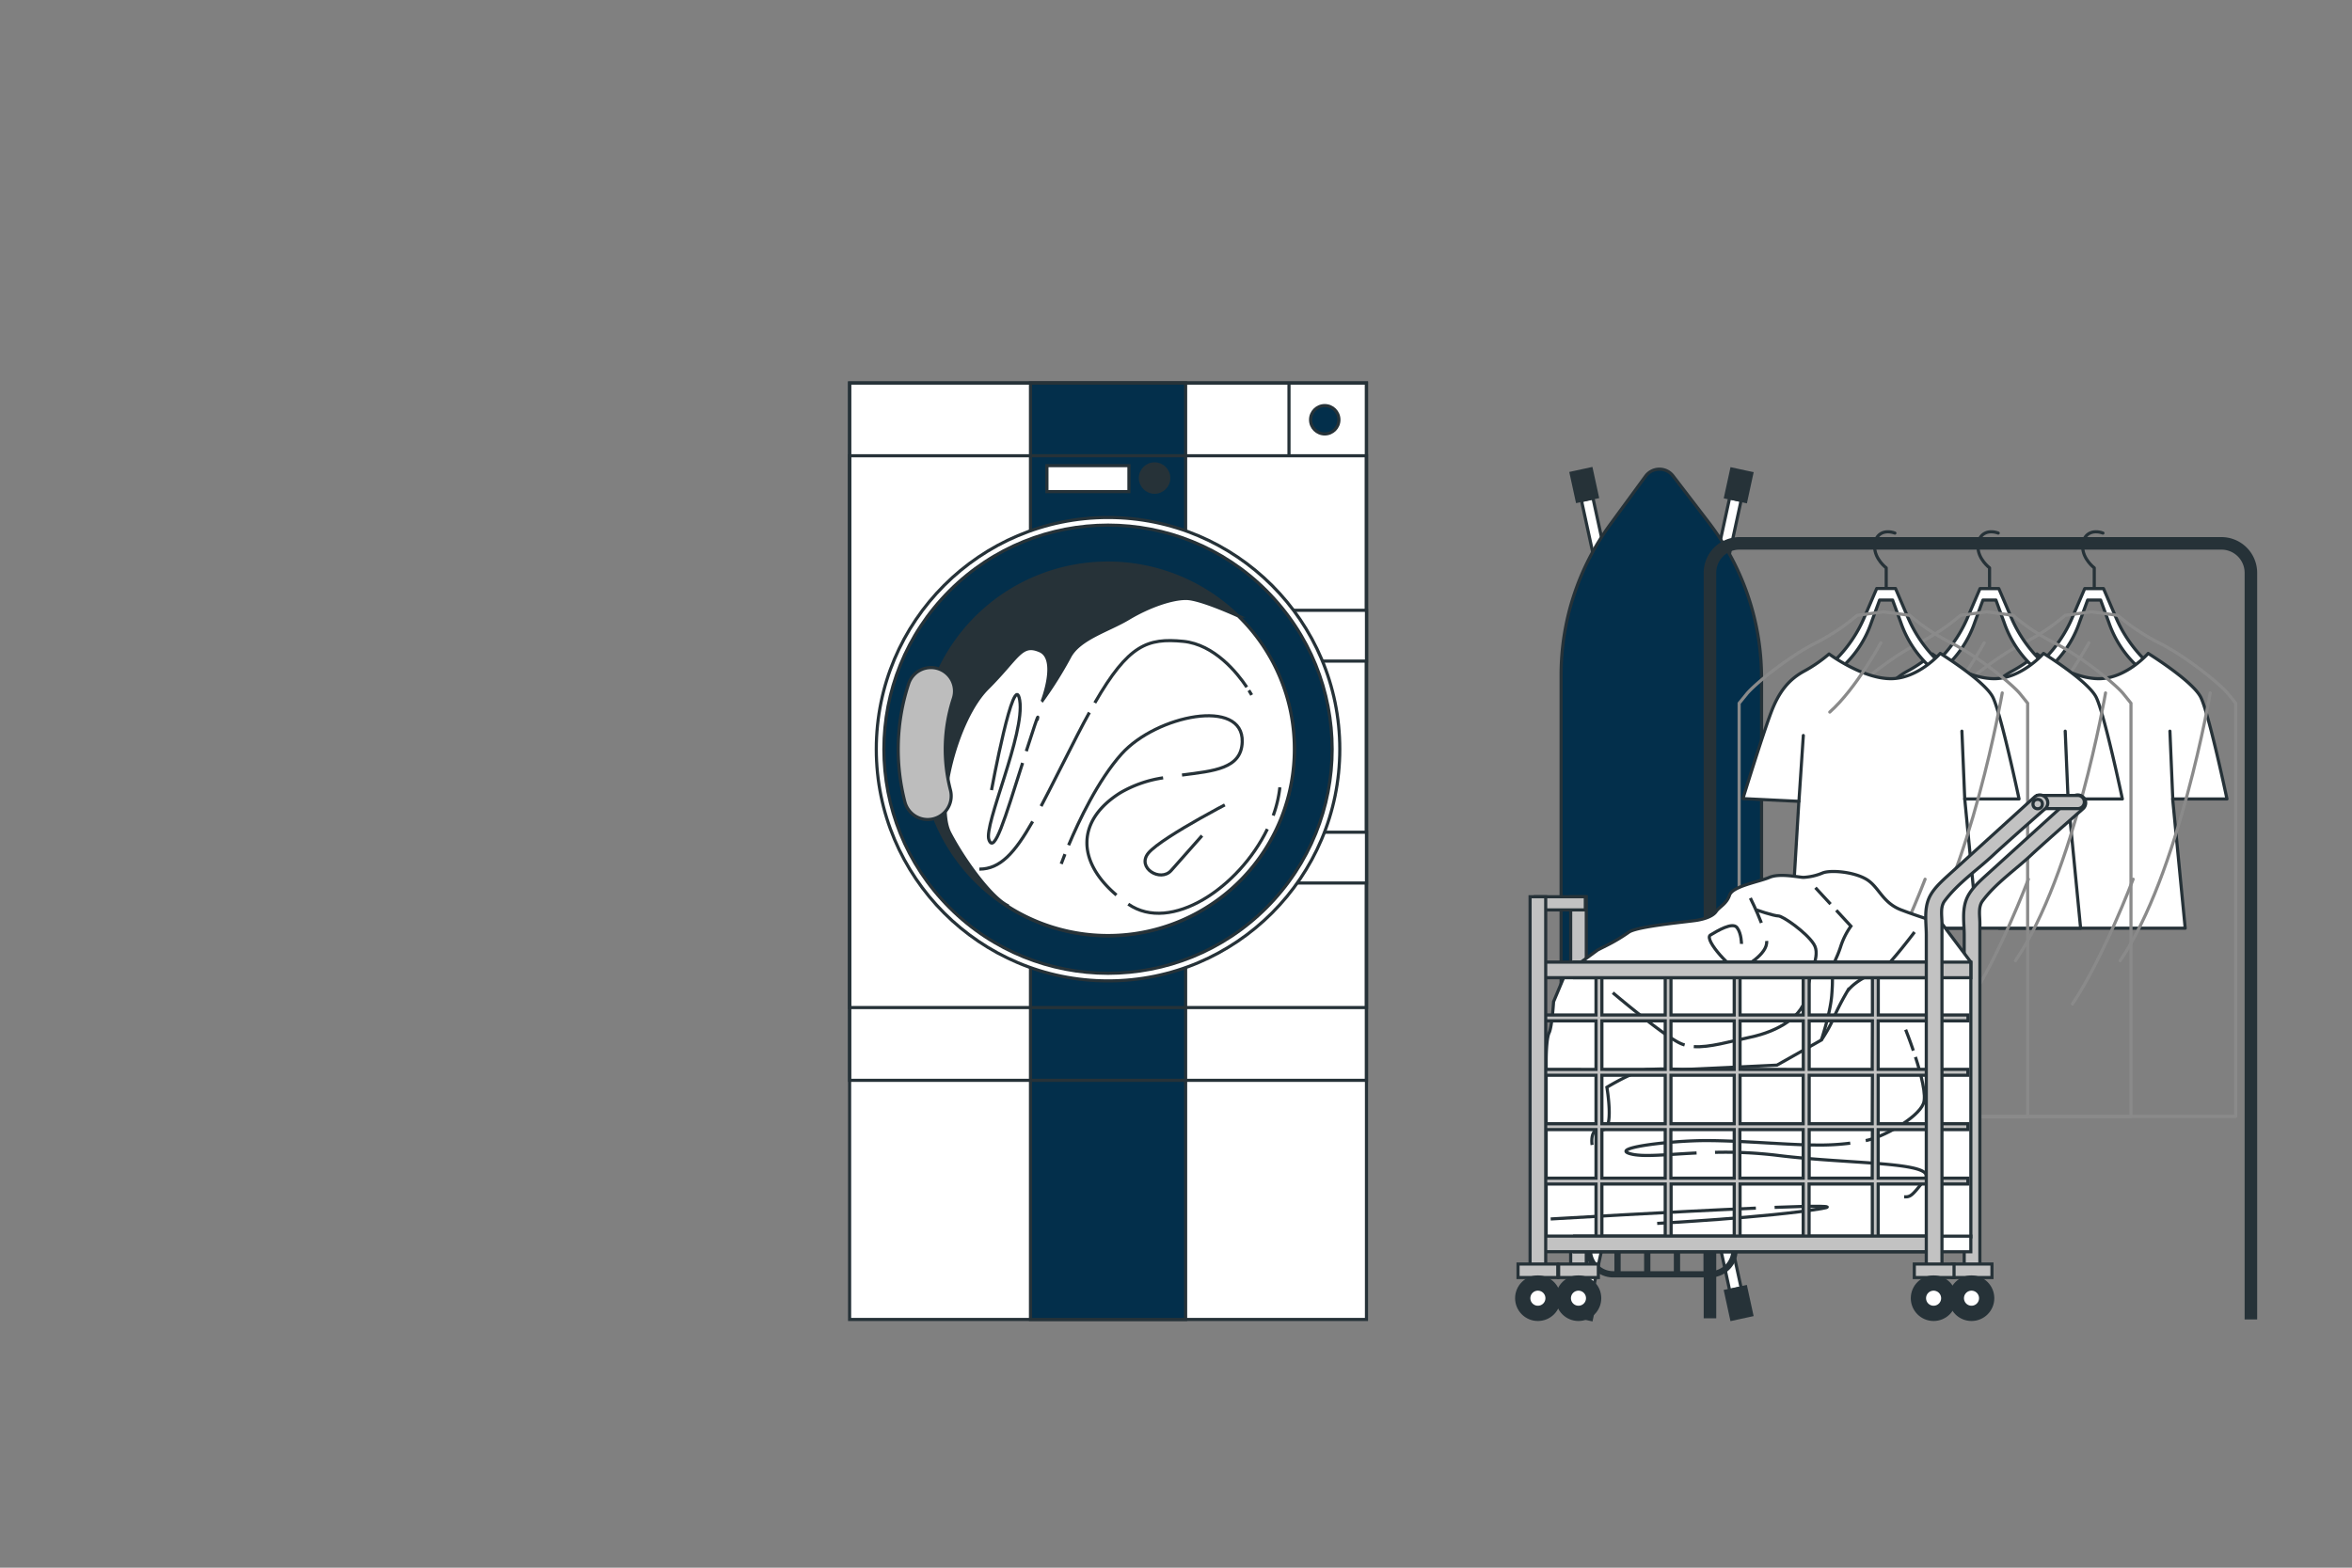 <svg xmlns="http://www.w3.org/2000/svg" viewBox="0 0 750 500"><rect x="0" y="0" width="750" height="500" fill="#808080" stroke="none"/><g id="freepik--washing-machine-2--inject-2"><rect x="270.92" y="122.15" width="164.82" height="298.68" style="fill:#fff;stroke:#263238;stroke-miterlimit:10"></rect><rect x="328.6" y="122.15" width="49.47" height="298.68" style="fill:#032F4B;stroke:#263238;stroke-miterlimit:10"></rect><rect x="270.92" y="145.36" width="164.82" height="199.2" style="fill:none;stroke:#263238;stroke-miterlimit:10"></rect><rect x="270.92" y="122.15" width="164.82" height="199.2" style="fill:none;stroke:#263238;stroke-miterlimit:10"></rect><rect x="406.32" y="194.65" width="29.42" height="16.2" style="fill:#fff;stroke:#263238;stroke-miterlimit:10"></rect><rect x="406.32" y="265.43" width="29.42" height="16.2" style="fill:#fff;stroke:#263238;stroke-miterlimit:10"></rect><circle cx="353.33" cy="238.95" r="73.9" style="fill:#fff;stroke:#263238;stroke-miterlimit:10"></circle><circle cx="353.33" cy="238.95" r="71.47" transform="translate(-65.48 319.83) rotate(-45)" style="fill:#032F4B;stroke:#263238;stroke-miterlimit:10"></circle><path d="M412.74,239a59.45,59.45,0,1,1-17.91-42.49h0A59.22,59.22,0,0,1,412.74,239Z" style="fill:#263238;stroke:#263238;stroke-miterlimit:10"></path><path d="M412.74,239a59.42,59.42,0,0,1-91.46,50l0-.2c-5.13-2.56-13.69-14.1-18.39-23.08s2.14-36.35,12-46.18,10.69-14.54,16.67-12,.87,15.83.87,15.83A125,125,0,0,0,341,209.68c3-6,12.39-8.55,18.81-12.4s13.68-6.41,18.39-6.41c4,0,13.71,4.26,16.66,5.59h0A59.22,59.22,0,0,1,412.74,239Z" style="fill:#fff;stroke:#263238;stroke-miterlimit:10"></path><path d="M327.26,239.58c5-15.6,3.44-9.8,3.44-9.8" style="fill:none;stroke:#263238;stroke-miterlimit:10"></path><path d="M316.17,252s7.26-39.33,9-28.64-11.54,39.76-9.83,44.46,5-6.37,10.75-24.49" style="fill:none;stroke:#263238;stroke-miterlimit:10"></path><path d="M406,260.11a38.29,38.29,0,0,0,2.12-9" style="fill:none;stroke:#263238;stroke-miterlimit:10"></path><path d="M359.78,288.36c13.56,9.39,35.32-5.26,44.35-23.93" style="fill:none;stroke:#263238;stroke-miterlimit:10"></path><path d="M370.89,248.09a38.11,38.11,0,0,0-13.68,4.78c-13.74,8.64-14.14,21.6-1.2,32.6" style="fill:none;stroke:#263238;stroke-miterlimit:10"></path><path d="M340.76,269.57c3.19-7.59,9.35-20.7,16.88-29.1,11.12-12.4,38.91-18,38.48-3.85-.26,8.56-9,9.25-19.2,10.57" style="fill:none;stroke:#263238;stroke-miterlimit:10"></path><path d="M338.4,275.53s.42-1.16,1.19-3.11" style="fill:none;stroke:#263238;stroke-miterlimit:10"></path><path d="M329.29,262c-5.73,10.07-10.37,15.2-17,15.2" style="fill:none;stroke:#263238;stroke-miterlimit:10"></path><path d="M347.38,227.25q-1.83,3.3-3.85,7.23c-4.59,8.92-8.29,16.47-11.55,22.63" style="fill:none;stroke:#263238;stroke-miterlimit:10"></path><path d="M397.57,219.16c-3-4.51-10.32-13.64-20.26-14.61-11.42-1.1-17.45,1-28.2,19.62" style="fill:none;stroke:#263238;stroke-miterlimit:10"></path><path d="M399.12,221.66s-.3-.56-.88-1.47" style="fill:none;stroke:#263238;stroke-miterlimit:10"></path><path d="M390.56,256.72s-3.56,1.85-8,4.36c-6.21,3.51-14.12,8.29-16.37,11-3.85,4.7,3.85,9.41,7.27,5.56s9.84-11.12,9.84-11.12" style="fill:none;stroke:#263238;stroke-miterlimit:10"></path><path d="M295.81,261.38a7.51,7.51,0,0,1-7.26-5.62,67.32,67.32,0,0,1,1.19-37.68A7.5,7.5,0,0,1,304,222.76a52.1,52.1,0,0,0-.92,29.24,7.51,7.51,0,0,1-5.39,9.14A7.63,7.63,0,0,1,295.81,261.38Z" style="fill:#bdbdbd;stroke:#263238;stroke-miterlimit:10"></path><circle cx="368.17" cy="152.47" r="4.52" style="fill:#263238;stroke:#263238;stroke-miterlimit:10"></circle><circle cx="422.43" cy="133.88" r="4.52" style="fill:#032F4B;stroke:#263238;stroke-miterlimit:10"></circle><rect x="333.84" y="148.51" width="26.15" height="8.29" style="fill:#fff;stroke:#263238;stroke-miterlimit:10"></rect><line x1="411.03" y1="122.32" x2="411.03" y2="145.53" style="fill:none;stroke:#263238;stroke-miterlimit:10"></line></g><g id="freepik--ironing-board--inject-2"><rect x="508.62" y="158.76" width="3.75" height="40.97" transform="translate(-26.43 112.54) rotate(-12.26)" style="fill:#fff;stroke:#263238;stroke-miterlimit:10"></rect><rect x="501.89" y="150.15" width="6.56" height="9.18" transform="translate(-21.34 110.85) rotate(-12.27)" style="fill:#263238;stroke:#263238;stroke-miterlimit:10"></rect><rect x="528.58" y="177.37" width="40.97" height="3.75" transform="translate(257.27 677.7) rotate(-77.74)" style="fill:#fff;stroke:#263238;stroke-miterlimit:10"></rect><rect x="549.8" y="151.46" width="9.18" height="6.56" transform="translate(285.41 663.61) rotate(-77.73)" style="fill:#263238;stroke:#263238;stroke-miterlimit:10"></rect><rect x="490.01" y="389.26" width="40.97" height="3.75" transform="translate(19.84 806.9) rotate(-77.74)" style="fill:#fff;stroke:#263238;stroke-miterlimit:10"></rect><rect x="500.58" y="412.36" width="9.18" height="6.56" transform="translate(-8.3 820.98) rotate(-77.73)" style="fill:#263238;stroke:#263238;stroke-miterlimit:10"></rect><rect x="547.19" y="370.66" width="3.75" height="40.97" transform="translate(-70.56 125.56) rotate(-12.26)" style="fill:#fff;stroke:#263238;stroke-miterlimit:10"></rect><rect x="551.11" y="411.05" width="6.56" height="9.18" transform="translate(-75.64 127.26) rotate(-12.27)" style="fill:#263238;stroke:#263238;stroke-miterlimit:10"></rect><path d="M506.64,365.66H553.1a0,0,0,0,1,0,0v33a7.77,7.77,0,0,1-7.77,7.77H514.42a7.77,7.77,0,0,1-7.77-7.77v-33A0,0,0,0,1,506.64,365.66Z" style="fill:none;stroke:#263238;stroke-miterlimit:10;stroke-width:2px"></path><line x1="515.79" y1="365.6" x2="515.79" y2="406.02" style="fill:none;stroke:#263238;stroke-miterlimit:10;stroke-width:2px"></line><line x1="525.27" y1="365.6" x2="525.27" y2="406.02" style="fill:none;stroke:#263238;stroke-miterlimit:10;stroke-width:2px"></line><line x1="534.75" y1="365.6" x2="534.75" y2="406.02" style="fill:none;stroke:#263238;stroke-miterlimit:10;stroke-width:2px"></line><line x1="544.22" y1="365.6" x2="544.22" y2="406.02" style="fill:none;stroke:#263238;stroke-miterlimit:10;stroke-width:2px"></line><path d="M551.36,379.1H508.17a10.36,10.36,0,0,1-10.37-10.36V215.26a81.41,81.41,0,0,1,15.77-48.14l11.17-15.25a5.47,5.47,0,0,1,8.75-.09l11.43,14.91a81.4,81.4,0,0,1,16.8,49.54V368.74A10.36,10.36,0,0,1,551.36,379.1Z" style="fill:#032F4B;stroke:#263238;stroke-miterlimit:10"></path></g><g id="freepik--Clothes--inject-2"><path d="M717.76,420.83V182.7a9.4,9.4,0,0,0-9.4-9.4H554.67a9.4,9.4,0,0,0-9.4,9.4V420.45" style="fill:none;stroke:#263238;stroke-linejoin:round;stroke-width:4px"></path><path d="M641.71,218.16l4.53-3.13A42.83,42.83,0,0,0,661,196.54l3.77-8.81h6l3.78,8.81A42.83,42.83,0,0,0,689.31,215l4.53,3.13a10.18,10.18,0,0,1,4.09,8.37H637.62A10.15,10.15,0,0,1,641.71,218.16Zm24.38,4.67H692c0-2.78-4.43-5.36-6.19-6.77l-3.14-2.54a34.19,34.19,0,0,1-10.21-15l-2.62-7.14H665.7l-2.62,7.14a34.2,34.2,0,0,1-10.22,15l-3.14,2.54c-1.75,1.41-6.1,4-6.1,6.77Z" style="fill:#fff;stroke:#263238;stroke-linecap:round;stroke-linejoin:round"></path><path d="M667.81,187.58v-6.47s-3.7-2.77-3.7-6.78,3.08-5.54,6.47-4.31" style="fill:none;stroke:#263238;stroke-linecap:round;stroke-linejoin:round"></path><path d="M685,208.4s-6.87,7.92-15.51,8.06c-9.17.14-19.94-7.88-19.94-7.88a45.31,45.31,0,0,1-8,5.51c-4.8,2.62-8,6.45-10.47,13.09-2.81,7.4-9,27.53-9,27.53l17.84.87-2.45,40.47h59.34l-4-41.23h17.32s-5.74-27.21-8.36-32.44S685,208.4,685,208.4Z" style="fill:#fff;stroke:#263238;stroke-linecap:round;stroke-linejoin:round"></path><line x1="692.85" y1="254.82" x2="691.94" y2="233.2" style="fill:none;stroke:#263238;stroke-linecap:round;stroke-linejoin:round"></line><line x1="639.98" y1="255.58" x2="641.38" y2="234.58" style="fill:none;stroke:#263238;stroke-linecap:round;stroke-linejoin:round"></line><path d="M710.51,221.3c-2.44-3-12.9-11.58-21.62-16.05a67.22,67.22,0,0,1-13.59-9l-8.37-1.12-8.37,1.12a67.14,67.14,0,0,1-13.6,9c-8.71,4.47-19.17,13.06-21.61,16.05l-2.44,3V356.06h92V224.28Z" style="fill:none;stroke:#8a8a8a;stroke-linecap:round;stroke-linejoin:round"></path><path d="M704.8,221s-9.95,58-28.74,85.4" style="fill:none;stroke:#8a8a8a;stroke-linecap:round;stroke-linejoin:round"></path><path d="M680.21,280.41s-9.4,24.88-19.35,39.8" style="fill:none;stroke:#8a8a8a;stroke-linecap:round;stroke-linejoin:round"></path><path d="M666.11,205s-7.88,14.61-16.31,22.11" style="fill:none;stroke:#8a8a8a;stroke-linecap:round;stroke-linejoin:round"></path><path d="M608.32,218.16l4.53-3.13a42.74,42.74,0,0,0,14.75-18.49l3.78-8.81h6l3.78,8.81A42.76,42.76,0,0,0,655.92,215l4.53,3.13a10.18,10.18,0,0,1,4.09,8.37H604.23A10.15,10.15,0,0,1,608.32,218.16Zm24.38,4.67h25.92c0-2.78-4.44-5.36-6.19-6.77l-3.14-2.54a34.28,34.28,0,0,1-10.22-15l-2.61-7.14h-4.15l-2.62,7.14a34.2,34.2,0,0,1-10.22,15l-3.14,2.54c-1.75,1.41-6.1,4-6.1,6.77Z" style="fill:#fff;stroke:#263238;stroke-linecap:round;stroke-linejoin:round"></path><path d="M634.42,187.58v-6.47s-3.7-2.77-3.7-6.78,3.08-5.54,6.47-4.31" style="fill:none;stroke:#263238;stroke-linecap:round;stroke-linejoin:round"></path><path d="M651.64,208.4s-6.87,7.92-15.5,8.06c-9.17.14-19.94-7.88-19.94-7.88a45.31,45.31,0,0,1-8,5.51c-4.8,2.62-8,6.45-10.47,13.09-2.81,7.4-9,27.53-9,27.53l17.84.87-2.45,40.47h59.34l-4-41.23h17.32s-5.74-27.21-8.36-32.44S651.64,208.4,651.64,208.4Z" style="fill:#fff;stroke:#263238;stroke-linecap:round;stroke-linejoin:round"></path><line x1="659.46" y1="254.82" x2="658.55" y2="233.2" style="fill:none;stroke:#263238;stroke-linecap:round;stroke-linejoin:round"></line><line x1="606.59" y1="255.58" x2="607.98" y2="234.58" style="fill:none;stroke:#263238;stroke-linecap:round;stroke-linejoin:round"></line><path d="M677.12,221.3c-2.44-3-12.9-11.58-21.62-16.05a67.22,67.22,0,0,1-13.59-9l-8.37-1.12-8.37,1.12a67.14,67.14,0,0,1-13.6,9c-8.71,4.47-19.17,13.06-21.61,16.05l-2.44,3V356.06h92V224.28Z" style="fill:none;stroke:#8a8a8a;stroke-linecap:round;stroke-linejoin:round"></path><path d="M671.41,221s-9.95,58-28.74,85.4" style="fill:none;stroke:#8a8a8a;stroke-linecap:round;stroke-linejoin:round"></path><path d="M646.81,280.41s-9.39,24.88-19.34,39.8" style="fill:none;stroke:#8a8a8a;stroke-linecap:round;stroke-linejoin:round"></path><path d="M632.72,205s-7.88,14.61-16.31,22.11" style="fill:none;stroke:#8a8a8a;stroke-linecap:round;stroke-linejoin:round"></path><path d="M575.37,218.16,579.9,215a42.83,42.83,0,0,0,14.76-18.49l3.78-8.81h6l3.77,8.81A42.83,42.83,0,0,0,623,215l4.53,3.13a10.15,10.15,0,0,1,4.09,8.37H571.28A10.18,10.18,0,0,1,575.37,218.16Zm24.38,4.67h25.92c0-2.78-4.43-5.36-6.19-6.77l-3.13-2.54a34.2,34.2,0,0,1-10.22-15l-2.62-7.14h-4.15l-2.62,7.14a34.19,34.19,0,0,1-10.21,15l-3.14,2.54c-1.76,1.41-6.1,4-6.1,6.77Z" style="fill:#fff;stroke:#263238;stroke-linecap:round;stroke-linejoin:round"></path><path d="M601.47,187.58v-6.47s-3.7-2.77-3.7-6.78,3.08-5.54,6.47-4.31" style="fill:none;stroke:#263238;stroke-linecap:round;stroke-linejoin:round"></path><path d="M618.7,208.4s-6.87,7.92-15.51,8.06c-9.16.14-19.94-7.88-19.94-7.88a45.31,45.31,0,0,1-8,5.51c-4.79,2.62-7.95,6.45-10.47,13.09-2.8,7.4-9,27.53-9,27.53l17.84.87-2.44,40.47h59.33l-4-41.23h17.32s-5.74-27.21-8.35-32.44S618.7,208.4,618.7,208.4Z" style="fill:#fff;stroke:#263238;stroke-linecap:round;stroke-linejoin:round"></path><line x1="626.51" y1="254.82" x2="625.61" y2="233.2" style="fill:none;stroke:#263238;stroke-linecap:round;stroke-linejoin:round"></line><line x1="573.64" y1="255.58" x2="575.04" y2="234.58" style="fill:none;stroke:#263238;stroke-linecap:round;stroke-linejoin:round"></line><path d="M644.17,221.3c-2.44-3-12.9-11.58-21.61-16.05a67.14,67.14,0,0,1-13.6-9l-8.37-1.12-8.37,1.12a67.22,67.22,0,0,1-13.59,9c-8.72,4.47-19.18,13.06-21.62,16.05l-2.44,3V356.06h92V224.28Z" style="fill:none;stroke:#8a8a8a;stroke-linecap:round;stroke-linejoin:round"></path><path d="M638.47,221s-10,58-28.75,85.4" style="fill:none;stroke:#8a8a8a;stroke-linecap:round;stroke-linejoin:round"></path><path d="M613.87,280.41s-9.4,24.88-19.35,39.8" style="fill:none;stroke:#8a8a8a;stroke-linecap:round;stroke-linejoin:round"></path><path d="M599.77,205s-7.87,14.61-16.3,22.11" style="fill:none;stroke:#8a8a8a;stroke-linecap:round;stroke-linejoin:round"></path></g><g id="freepik--Wheelbarrow--inject-2"><rect x="500.85" y="286.01" width="4.98" height="117.9" style="fill:#c2c2c2;stroke:#263238;stroke-miterlimit:10"></rect><rect x="489.55" y="286.01" width="15.97" height="4.2" style="fill:#c2c2c2;stroke:#263238;stroke-miterlimit:10"></rect><rect x="497.01" y="403.15" width="12.67" height="4.31" style="fill:#c2c2c2;stroke:#263238;stroke-miterlimit:10"></rect><circle cx="503.34" cy="414.05" r="6.77" style="fill:#263238;stroke:#263238;stroke-miterlimit:10"></circle><path d="M506.24,414.05a2.9,2.9,0,1,0-2.9,2.9A2.9,2.9,0,0,0,506.24,414.05Z" style="fill:#fff;stroke:#263238;stroke-miterlimit:10"></path><path d="M664.61,254.62a2.52,2.52,0,0,0-3.75-.43l-28.29,25.68c-2.08,1.94-4.22,4-5.36,6.57-1.62,3.7-.89,7.8-.87,11.7,0,4.42,0,8.84,0,13.26v92.51h5V294.56c0-2.46-.6-5.26.85-7.21,4.2-5.68,10.59-10,15.71-14.84.42-.4,3.5-3.27,16.33-14.56a2.51,2.51,0,0,0,.4-3.33Z" style="fill:#c2c2c2;stroke:#263238;stroke-miterlimit:10"></path><path d="M628.46,306.86l-9.23-12.3s-6.84-2-13-4.36-7.08-7.54-11.32-9.9-11.32-2.83-13.68-1.89a18.3,18.3,0,0,1-6.13,1.42c-1.41,0-7.54-1.42-10.85,0s-11.79,2.83-12.73,5.66-3.3,3.77-4.25,5.19-3.3,2.35-6.13,2.83-18.86,1.88-21.69,3.77a55.18,55.18,0,0,1-7.08,4.24l-2.83,1.42-10.37,7.55-3.77,9s-.48,8-1.42,9.9-.94,8.49-.94,8.49v56.6H628.46Z" style="fill:#fff;stroke:#263238;stroke-miterlimit:10"></path><path d="M563.34,300.11c.47,4.24-7.33,8.46-8.84,9.24s-11.44-9.71-9.08-11.13,7.07-4.24,8.49-2.36,1.41,5.19,1.41,5.19" style="fill:none;stroke:#263238;stroke-miterlimit:10"></path><path d="M558.15,286.43s2,4,3.51,7.92" style="fill:none;stroke:#263238;stroke-miterlimit:10"></path><path d="M585.55,290.33l4.67,5.06a23.28,23.28,0,0,0-3.3,6.61c-1.41,4.24-1.88,3.77-2.36,7.07s0,2.83-.47,8.49-3.3,14.15-3.3,14.15l-14.15,8s-28.77,1.41-30.18,1.41a87.8,87.8,0,0,0-11.32,0c-4.25.47-12.74,5.66-12.74,5.66s2.47,14.24-1.59,13.49-3.12,4.9-3.12,4.9" style="fill:none;stroke:#263238;stroke-miterlimit:10"></path><line x1="578.9" y1="283.13" x2="583.72" y2="288.35" style="fill:none;stroke:#263238;stroke-miterlimit:10"></line><path d="M610.5,297.28s-9.68,12.84-11.56,12.84-8.24,3.19-10.13,6.5a84.27,84.27,0,0,0-4.72,9.43,45.8,45.8,0,0,1-3.3,5.66" style="fill:none;stroke:#263238;stroke-miterlimit:10"></path><path d="M540.11,333.81c5.08.33,11.29-1.62,18-3,9-1.89,17.09-6.72,17.92-13.68s4.72-12.26,2.36-16-9.9-9-11.32-9S560,290.2,560,290.2" style="fill:none;stroke:#263238;stroke-miterlimit:10"></path><path d="M514.29,316.62s15.56,13.2,21.22,16a10.1,10.1,0,0,0,1.68.66" style="fill:none;stroke:#263238;stroke-miterlimit:10"></path><path d="M546.88,367.53a138.25,138.25,0,0,1,20.23,1c22.64,2.83,50.94,1.88,46.7,7.54s-4.72,5.66-6.61,5.66" style="fill:none;stroke:#263238;stroke-miterlimit:10"></path><path d="M590,364.6a77.12,77.12,0,0,1-11.1.59c-8,0-23.58-1.41-34.9-1.41s-31.12,2.36-24,4.24c4,1.07,11.29.18,21-.29" style="fill:none;stroke:#263238;stroke-miterlimit:10"></path><path d="M610.8,337.12c1.81,5.61,3.56,12.31,2.53,14.87-1.88,4.72-13.2,10.85-18.39,11.79" style="fill:none;stroke:#263238;stroke-miterlimit:10"></path><path d="M607.67,328.41s1.16,2.88,2.45,6.67" style="fill:none;stroke:#263238;stroke-miterlimit:10"></path><path d="M565.88,385.08c12.84-.5,20.58-.55,14.91.4-17,2.82-52.35,4.71-52.35,4.71" style="fill:none;stroke:#263238;stroke-miterlimit:10"></path><path d="M494.48,388.78s39.3-2.34,65.43-3.46" style="fill:none;stroke:#263238;stroke-miterlimit:10"></path><rect x="562.8" y="246.18" width="4.98" height="126.34" transform="translate(874.63 -255.94) rotate(90)" style="fill:#c2c2c2;stroke:#263238;stroke-miterlimit:10"></rect><rect x="562.8" y="333.57" width="4.98" height="126.34" transform="translate(962.02 -168.55) rotate(90)" style="fill:#fff;stroke:#263238;stroke-miterlimit:10"></rect><path d="M662.55,257.9H649.69v-4.2h12.86a2.1,2.1,0,0,1,2.1,2.1h0A2.1,2.1,0,0,1,662.55,257.9Z" style="fill:#c2c2c2;stroke:#263238;stroke-miterlimit:10"></path><rect x="622.52" y="403.15" width="12.67" height="4.31" style="fill:#c2c2c2;stroke:#263238;stroke-miterlimit:10"></rect><circle cx="628.67" cy="414.05" r="6.77" style="fill:#263238;stroke:#263238;stroke-miterlimit:10"></circle><path d="M631.57,414.05a2.9,2.9,0,1,0-2.9,2.9A2.9,2.9,0,0,0,631.57,414.05Z" style="fill:#fff;stroke:#263238;stroke-miterlimit:10"></path><path d="M627.54,325.59v-1.87h-28.6v-13.6h-1.87v13.6H576.91v-13.6H575v13.6H554.87v-13.6H553v13.6H532.84v-13.6H531v13.6H510.81v-13.6h-1.88v13.6H491.58v1.87h17.35v15.48H491.58v1.87h17.35v15.47H491.58v1.88h17.35v15.47H491.58v1.87h17.35v18.29h1.88V377.63H531v18.29h1.88V377.63H553v18.29h1.87V377.63H575v18.29h1.88V377.63h20.16v18.29h1.87V377.63h28.6v-1.87h-28.6V360.29h28.6v-1.88h-28.6V342.94h28.6v-1.87h-28.6V325.59Zm-52.51,0v15.48H554.87V325.59Zm-20.16,17.35H575v15.47H554.87ZM553,358.41H532.84V342.94H553Zm0-32.82v15.48H532.84V325.59Zm-42.19,0H531v15.48H510.81Zm0,17.35H531v15.47H510.81Zm0,32.82V360.29H531v15.47Zm22,0V360.29H553v15.47Zm22,0V360.29H575v15.47Zm42.2,0H576.91V360.29h20.16Zm0-17.35H576.91V342.94h20.16Zm0-17.34H576.91V325.59h20.16Z" style="fill:#c2c2c2;stroke:#263238;stroke-miterlimit:10"></path><rect x="552.01" y="246.18" width="4.98" height="126.34" transform="translate(863.85 -245.16) rotate(90)" style="fill:#c2c2c2;stroke:#263238;stroke-miterlimit:10"></rect><rect x="552.01" y="333.57" width="4.98" height="126.34" transform="translate(951.24 -157.77) rotate(90)" style="fill:#c2c2c2;stroke:#263238;stroke-miterlimit:10"></rect><rect x="487.91" y="286.01" width="4.98" height="117.9" style="fill:#c2c2c2;stroke:#263238;stroke-miterlimit:10"></rect><path d="M652.52,254.62a2.52,2.52,0,0,0-3.75-.43l-28.29,25.68c-2.08,1.94-4.22,4-5.36,6.57-1.62,3.7-.89,7.8-.87,11.7,0,4.42,0,8.84,0,13.26v92.51h5V294.56c0-2.46-.6-5.26.85-7.21,4.2-5.68,10.59-10,15.71-14.84.42-.4,3.5-3.27,16.33-14.56a2.52,2.52,0,0,0,.4-3.33Z" style="fill:#c2c2c2;stroke:#263238;stroke-miterlimit:10"></path><circle cx="649.77" cy="256.45" r="1.5" style="fill:#c2c2c2;stroke:#263238;stroke-miterlimit:10"></circle><rect x="484.07" y="403.15" width="12.67" height="4.31" style="fill:#c2c2c2;stroke:#263238;stroke-miterlimit:10"></rect><rect x="610.43" y="403.15" width="12.67" height="4.31" style="fill:#c2c2c2;stroke:#263238;stroke-miterlimit:10"></rect><circle cx="490.4" cy="414.05" r="6.77" style="fill:#263238;stroke:#263238;stroke-miterlimit:10"></circle><path d="M493.3,414.05a2.9,2.9,0,1,0-2.9,2.9A2.9,2.9,0,0,0,493.3,414.05Z" style="fill:#fff;stroke:#263238;stroke-miterlimit:10"></path><circle cx="616.58" cy="414.05" r="6.77" style="fill:#263238;stroke:#263238;stroke-miterlimit:10"></circle><path d="M619.48,414.05a2.9,2.9,0,1,0-2.9,2.9A2.9,2.9,0,0,0,619.48,414.05Z" style="fill:#fff;stroke:#263238;stroke-miterlimit:10"></path></g></svg>
